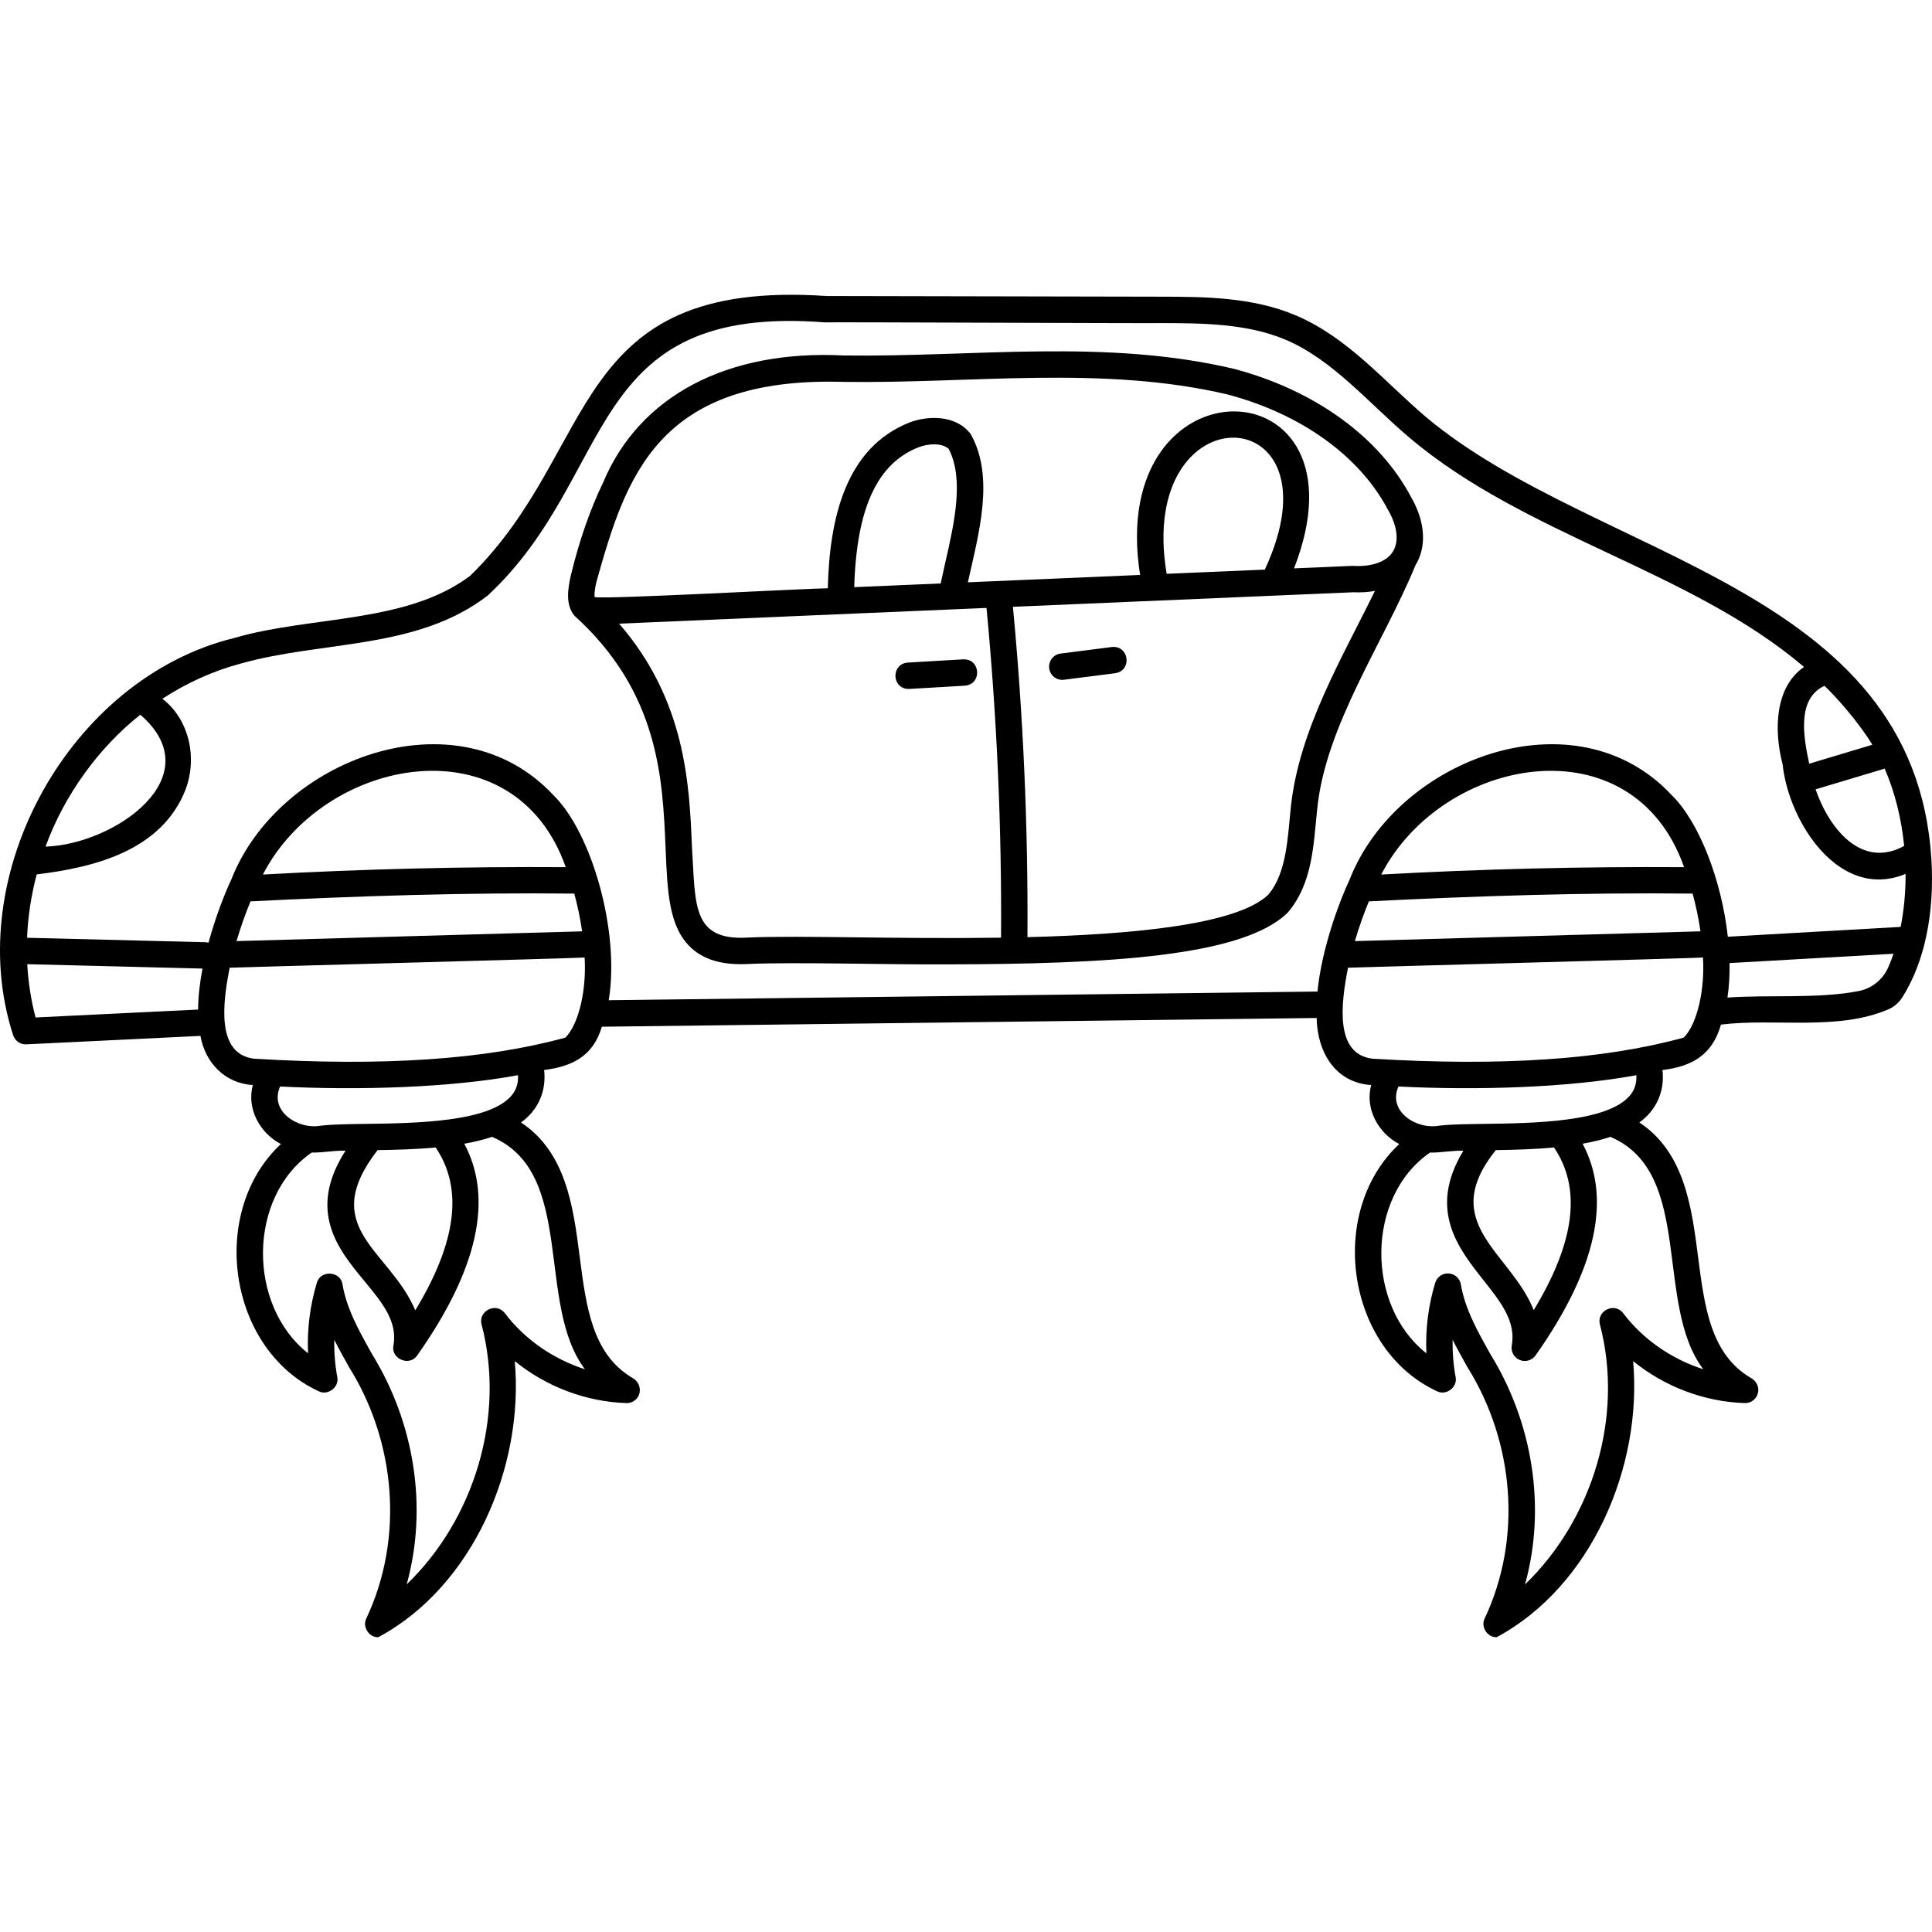 <svg id="Capa_1" enable-background="new 0 0 512 512" height="512" viewBox="0 0 512 512" width="512" xmlns="http://www.w3.org/2000/svg"><g><g><path d="m511.845 227.789c-4.466-72.722-88.727-79.42-133.901-117.23-11.125-9.461-20.62-21.035-34.506-26.965-11.574-4.92-24.473-4.946-35.853-4.969l-88.534-.177c-68.785-4.64-59.985 40.614-94.502 74.187-16.992 12.706-42.083 10.499-62.454 16.431-43.46 10.634-72.427 62.677-58.626 105.221.449 1.477 1.812 2.478 3.345 2.478 15.765-.729 30.588-1.505 46.308-2.245 1.257 7.05 6.377 12.548 13.878 13.036-1.686 6.215 1.821 12.694 7.436 15.627-19.248 17.96-14.074 54.319 9.955 65.484 2.46 1.309 5.58-1.044 4.986-3.773-.596-3.242-.856-6.544-.785-9.838 1.223 2.446 2.555 4.825 3.87 7.174 12.424 19.822 14.661 45.391 4.616 66.673-1.121 2.218.713 5.056 3.175 4.975 25.164-13.529 38.655-45.245 36.167-73.167 8.317 6.742 18.77 10.76 29.563 11.118 1.177.048 2.266-.511 2.936-1.423 1.228-1.674.625-4.121-1.171-5.163-10.786-6.258-12.408-18.871-14.125-32.223-1.678-13.047-3.564-27.648-15.548-35.553 4.461-3.231 6.766-8.185 6.124-13.903 7.439-.946 12.994-3.659 15.296-11.474l189.423-2.315c.186 8.993 4.874 17.128 14.456 17.78-1.685 6.215 1.82 12.694 7.436 15.627-19.247 17.959-14.075 54.32 9.955 65.484 2.46 1.308 5.58-1.044 4.986-3.773-.596-3.242-.857-6.544-.785-9.838 1.222 2.446 2.554 4.826 3.87 7.176 12.423 19.821 14.661 45.389 4.616 66.672-1.12 2.219.713 5.056 3.175 4.975 25.164-13.53 38.656-45.245 36.166-73.166 8.317 6.742 18.77 10.759 29.563 11.118 1.744.07 3.258-1.163 3.565-2.902.255-1.448-.482-2.924-1.756-3.659-10.826-6.249-12.449-18.878-14.168-32.248-1.678-13.047-3.564-27.649-15.548-35.554 4.46-3.231 6.767-8.184 6.124-13.903 7.709-.922 13.227-3.944 15.492-12.037 14.186-1.76 30.863 1.731 44.329-4.024 1.528-.653 2.826-1.765 3.716-3.168 5.857-9.231 8.595-22.088 7.735-36.546zm-7.223-3.606c-11.327 6.189-19.879-4.609-23.474-14.997l18.31-5.49c2.785 6.403 4.464 13.453 5.164 20.487zm-10.771-30.342c.833 1.133 1.611 2.313 2.345 3.527l-16.732 5.017c-1.571-7.238-3.285-17.267 4.054-20.639 3.713 3.67 7.174 7.671 10.333 12.095zm-456.663-4.436c19.038 16.497-7.007 34.412-25.123 34.955 4.938-13.563 14.034-26.177 25.123-34.955zm-6.337 79.192c-7.081.35-14.16.699-21.427 1.044-1.207-4.604-1.937-9.336-2.2-14.121l46.441 1.163c-.699 3.654-1.141 7.351-1.165 10.861-7.34.348-14.5.7-21.649 1.053zm35.541-29.726c28.447-1.429 57.31-2.37 85.801-2.058.889 3.26 1.597 6.64 2.079 10.001l-91.59 2.589c1.168-3.946 2.496-7.614 3.71-10.532zm3.281-7.108c16.243-31.452 66.616-40.75 80.255-1.959-26.663-.171-53.626.487-80.255 1.959zm61.018 69.647c21.87 9.625 11.295 44.245 24.327 61.456-8.355-2.675-15.973-7.906-21.211-14.841-2.273-3.024-7.148-.665-6.178 2.996 6.372 24.309-1.877 51.518-19.85 68.859 5.684-20.514 1.969-42.978-9.209-61.066-3.454-6.171-6.717-12-7.798-18.425-.488-3.563-5.854-3.909-6.799-.435-1.831 6.036-2.615 12.382-2.333 18.68-16.118-12.694-16.05-41.442.955-53.194 3.181.045 5.378-.531 8.975-.504-10.299 16.043-1.87 26.249 4.995 34.556 4.74 5.736 8.834 10.689 7.703 17.072-.74 3.556 4.281 5.67 6.305 2.629 16.055-22.748 20.228-41.587 12.465-56.094 2.602-.465 5.097-1.06 7.401-1.828.086.044.162.1.252.139zm-15.232 2.687c7.33 10.844 5.585 25.015-5.402 43.147-6.869-16.145-26.011-21.752-9.996-42.449 4.891-.077 10.204-.218 15.398-.698zm20.199-13.879c-5.848 7.182-25.585 7.446-38.645 7.622-4.849.072-8.872.105-11.983.479-6.063 1.112-13.737-3.841-10.788-10.382 20.83 1.052 45.05.331 63.04-2.999.099 2.099-.427 3.81-1.624 5.28zm14.194-15.247c-21.203 5.832-48.215 7.665-82.529 5.595-10.028-1.232-8.334-14.638-6.454-24.111.585-.061 93.572-2.561 94.062-2.703.519 8.165-1.372 17.422-5.079 21.219zm-3.208-64.257c-25.494-27.345-72.793-9.663-85.328 22.331-1.676 3.55-4.151 9.773-6.054 16.78-.259-.069-.526-.116-.806-.123l-47.279-1.184c.222-5.615 1.088-11.249 2.554-16.79 15.506-1.87 33.229-6.392 39.485-22.589 3.257-8.823.587-18.831-6.185-23.953 6.467-4.227 13.513-7.42 20.908-9.368 21.62-6.088 46.645-3.566 65.341-18.019 34.582-32.205 25.123-77.373 89.397-72.361.124-.112 88.725.276 88.895.186 10.715.022 22.859.046 33.129 4.412 12.489 5.269 22.122 16.912 32.718 25.862 30.693 26.095 74.556 35.202 104.666 60.852-7.704 5.295-8.049 16.709-5.666 25.814 1.552 15.131 14.989 36.313 32.587 29.027.016 4.886-.437 9.643-1.309 14.045l-45.798 2.609c-1.657-14.983-7.602-30.412-14.882-37.531-25.495-27.346-72.792-9.662-85.328 22.331-2.675 5.664-7.378 18.13-8.548 29.73l-187.825 2.295c3.037-18.206-4.541-44.52-14.672-54.356zm216.121 28.157c28.445-1.428 57.305-2.372 85.8-2.058.889 3.26 1.597 6.64 2.079 10.001l-91.589 2.589c1.167-3.946 2.496-7.614 3.71-10.532zm3.28-7.108c16.243-31.45 66.615-40.752 80.255-1.959-26.67-.169-53.627.487-80.255 1.959zm61.019 69.647c21.87 9.626 11.295 44.245 24.326 61.456-8.356-2.675-15.972-7.905-21.211-14.841-2.271-3.024-7.149-.665-6.178 2.997 6.372 24.309-1.876 51.517-19.849 68.859 5.683-20.514 1.969-42.978-9.21-61.065-3.454-6.171-6.717-12.001-7.798-18.426-.27-1.602-1.605-2.808-3.227-2.911-1.618-.105-3.1.921-3.573 2.476-1.832 6.036-2.616 12.382-2.334 18.681-16.117-12.694-16.05-41.442.956-53.193 3.137.049 5.316-.526 8.851-.501-9.482 15.595-1.365 25.872 5.276 34.262 4.657 5.885 8.681 10.968 7.547 17.362-.286 1.614.586 3.21 2.099 3.841 1.488.627 3.258.136 4.205-1.212 16.055-22.748 20.228-41.588 12.465-56.094 2.602-.465 5.096-1.06 7.401-1.828.087.042.164.098.254.137zm-15.232 2.687c7.325 10.835 5.59 24.99-5.373 43.1-6.199-15.462-25.605-22.95-10.065-42.401 4.901-.077 10.231-.218 15.438-.699zm20.199-13.879c-5.848 7.182-25.585 7.446-38.646 7.622-4.849.072-8.871.105-11.983.479-6.061 1.112-13.738-3.841-10.786-10.382 20.83 1.052 45.049.331 63.039-2.999.098 2.099-.428 3.81-1.624 5.28zm14.194-15.248c-21.204 5.834-48.216 7.666-82.53 5.596-10.028-1.232-8.333-14.637-6.453-24.111.585-.06 93.571-2.561 94.061-2.703.52 8.165-1.372 17.423-5.078 21.218zm46.27-12.31c-10.979 2.082-23.379.907-34.696 1.709.415-2.792.616-6.016.549-9.14l43.461-2.475c-.431 1.261-.902 2.473-1.413 3.626-1.448 3.267-4.39 5.614-7.901 6.28z"/><path d="m183.283 251.303c3.517 3.183 8.518 4.538 15.238 4.15 12.537-.529 36.832.212 52.093.115 42.698-.073 78.767-1.964 90.659-13.734 6.695-7.855 6.805-18.235 7.816-27.592 2.259-22.054 17.551-43.864 26.029-64.454 3.016-4.92 2.61-11.464-1.117-17.97-8.423-15.973-25.502-28.378-46.957-34.063-34.146-8.071-68.916-3.095-103.359-3.548-30.966-1.582-54.233 10.695-63.851 33.661-3.452 7.146-6.326 15.405-8.54 24.551-.818 3.601-1.478 7.781.89 10.707 22.481 20.299 23.436 43.262 24.203 61.713.487 11.739.872 21.011 6.896 26.464zm44.464-2.891c-12.102-.143-22.555-.267-29.586.052-14.98.9-13.797-8.926-14.782-23.915-.693-16.688-1.631-38.874-19.304-59.271 1.86-.105 95.5-4.081 97.361-4.169 2.758 28.936 4.051 58.313 3.852 87.384-13.412.203-26.604.048-37.541-.081zm22.754-99.289c-.437 1.912-.839 3.726-1.209 5.499l-22.914.979c.62-21.052 6.137-32.887 17.217-37.134 2.599-.936 5.943-1.12 7.815.474 4.159 8.036 1.469 19.79-.909 30.182zm91.628 64.371c-.881 8.125-1.027 17.742-6.053 23.646-8.388 7.932-35.797 10.5-63.79 11.211.192-29.124-1.1-58.551-3.852-87.542l90.168-3.853c2.043.101 3.974-.029 5.771-.361-8.731 17.831-19.98 36.599-22.244 56.899zm-32.973-61.54c-8.151-49.046 47.232-46.526 26.03-1.002l-26.023 1.112c-.004-.037 0-.073-.007-.11zm-151.061 2.112c7.735-27.481 15.997-54.326 65.427-52.863 33.843.497 68.666-4.475 101.815 3.339 19.507 5.169 34.997 16.319 42.5 30.591 2.462 4.209 2.991 8.319 1.309 11.007-1.644 2.79-5.798 4.137-10.678 3.818 0 0-15.535.664-15.535.664 21.359-54.77-50.059-56.731-40.792 1.743l-45.639 1.95c2.815-12.76 7.18-27.734.782-39.224-3.821-5.148-11.201-4.997-16.128-3.182-16.963 6.625-21.342 25.265-21.778 43.992-5.087.006-58.351 2.941-61.785 2.343-.069-.374-.148-1.494.502-4.178z"/><path d="m294.651 171.466-13.577 1.734c-1.918.245-3.273 1.997-3.028 3.914.236 1.925 2.035 3.281 3.914 3.028l13.578-1.734c4.566-.698 3.699-7.417-.887-6.942z"/><path d="m255.291 174.729-14.734.861c-4.475.36-4.277 6.897.201 6.993.356.017 14.618-.869 14.941-.867 4.594-.387 4.213-7.127-.408-6.987z"/></g></g></svg>